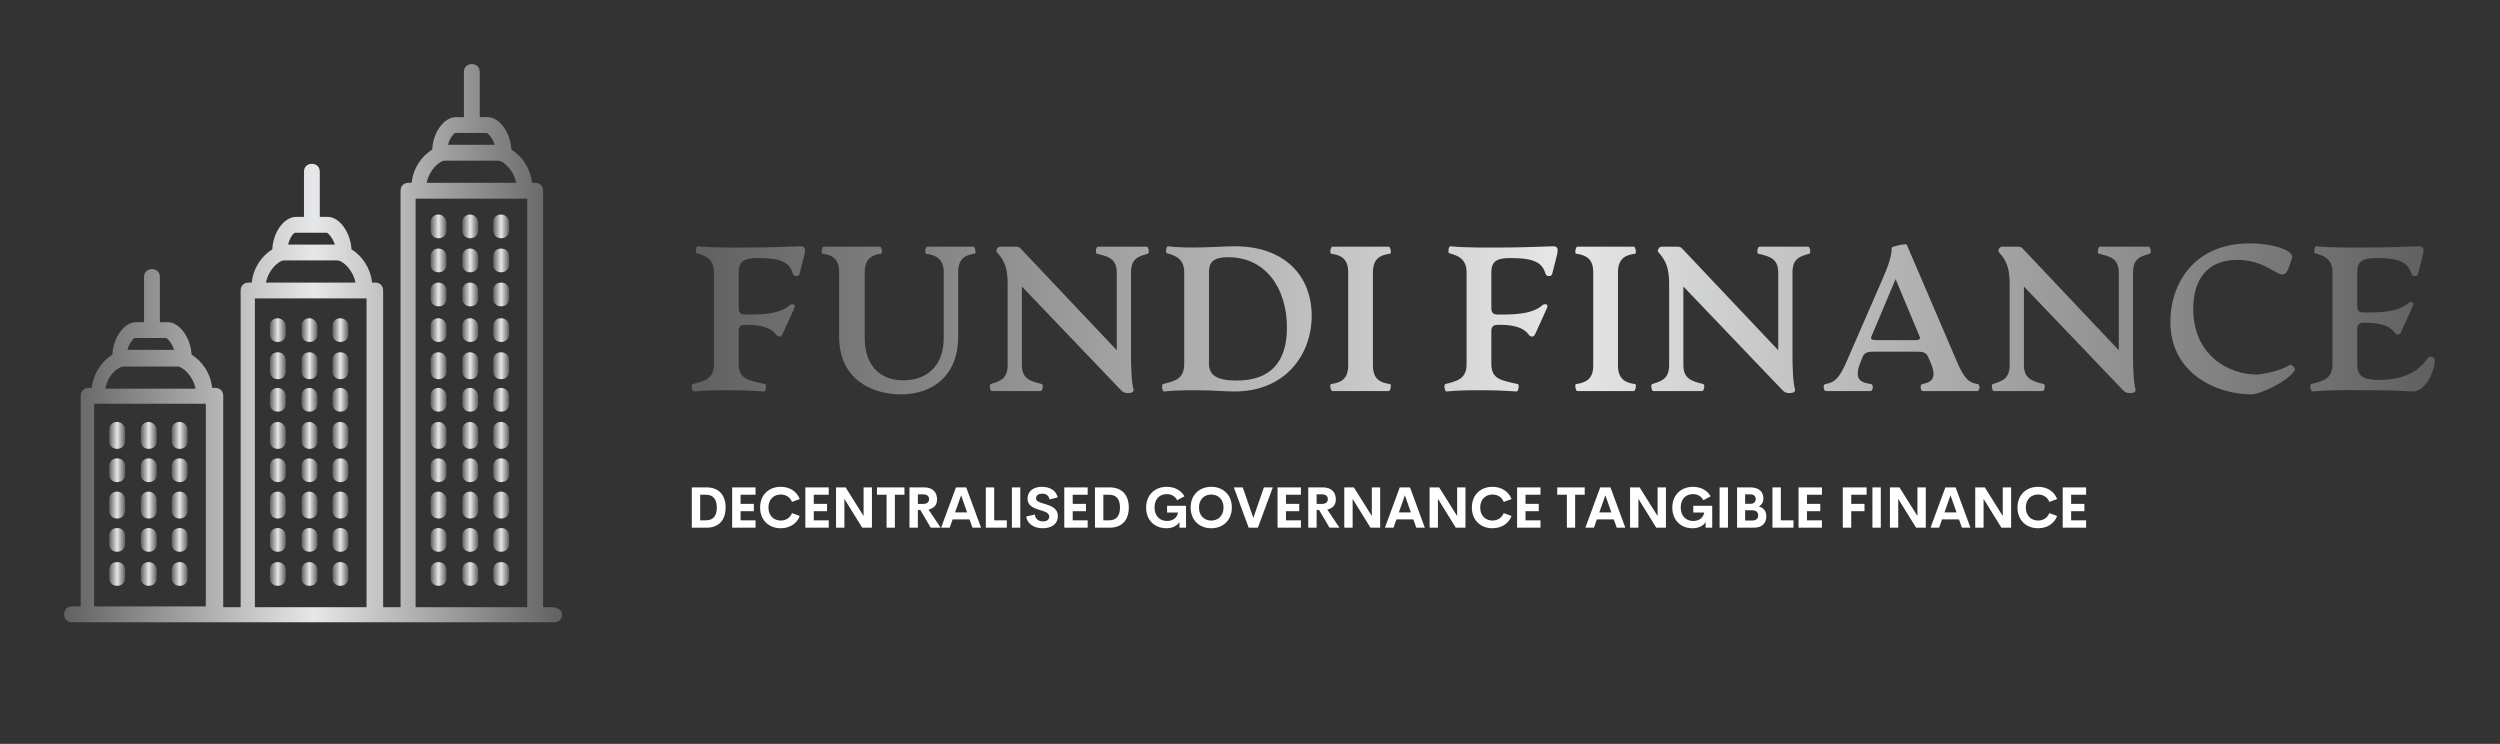 
        <svg xmlns="http://www.w3.org/2000/svg" xmlns:xlink="http://www.w3.org/1999/xlink" version="1.1" width="3162.045" 
        height="940.879" viewBox="0 -72.92 3162.045 940.879">
			
			<rect x="0" y="-72.92" width="3162.045" height="940.879" fill="#333333" stroke="none"/>
			
			<g transform="scale(8.102) translate(10, 10)">
				<defs id="SvgjsDefs1081"><linearGradient id="SvgjsLinearGradient1088"><stop id="SvgjsStop1089" stop-color="#616161" offset="0"></stop><stop id="SvgjsStop1090" stop-color="#e6e7e8" offset="0.5"></stop><stop id="SvgjsStop1091" stop-color="#616161" offset="1"></stop></linearGradient><linearGradient id="SvgjsLinearGradient1092"><stop id="SvgjsStop1093" stop-color="#616161" offset="0"></stop><stop id="SvgjsStop1094" stop-color="#e6e7e8" offset="0.5"></stop><stop id="SvgjsStop1095" stop-color="#616161" offset="1"></stop></linearGradient></defs><g id="SvgjsG1082" featureKey="symbolFeature-0" transform="matrix(1.236,0,0,1.236,-26.817,-27.167)" fill="url(#SvgjsLinearGradient1088)"><path xmlns="http://www.w3.org/2000/svg" d="M76.9,33.7c-0.6,0-1,0.4-1,1v1c0,0.6,0.4,1,1,1s1-0.4,1-1v-1C77.9,34.2,77.5,33.7,76.9,33.7z"></path><path xmlns="http://www.w3.org/2000/svg" d="M73,33.7c-0.6,0-1,0.4-1,1v1c0,0.6,0.4,1,1,1s1-0.4,1-1v-1C74,34.2,73.5,33.7,73,33.7z"></path><path xmlns="http://www.w3.org/2000/svg" d="M69,33.7c-0.6,0-1,0.4-1,1v1c0,0.6,0.4,1,1,1s1-0.4,1-1v-1C70,34.2,69.5,33.7,69,33.7z"></path><path xmlns="http://www.w3.org/2000/svg" d="M76.9,38c-0.6,0-1,0.4-1,1v1c0,0.6,0.4,1,1,1s1-0.4,1-1v-1C77.9,38.4,77.5,38,76.9,38z"></path><path xmlns="http://www.w3.org/2000/svg" d="M73,38c-0.6,0-1,0.4-1,1v1c0,0.6,0.4,1,1,1s1-0.4,1-1v-1C74,38.4,73.5,38,73,38z"></path><path xmlns="http://www.w3.org/2000/svg" d="M69,38c-0.6,0-1,0.4-1,1v1c0,0.6,0.4,1,1,1s1-0.4,1-1v-1C70,38.4,69.5,38,69,38z"></path><path xmlns="http://www.w3.org/2000/svg" d="M76.9,42.3c-0.6,0-1,0.4-1,1v1c0,0.6,0.4,1,1,1s1-0.4,1-1v-1C77.9,42.7,77.5,42.3,76.9,42.3z"></path><path xmlns="http://www.w3.org/2000/svg" d="M73,42.3c-0.6,0-1,0.4-1,1v1c0,0.6,0.4,1,1,1s1-0.4,1-1v-1C74,42.7,73.5,42.3,73,42.3z"></path><path xmlns="http://www.w3.org/2000/svg" d="M69,42.3c-0.6,0-1,0.4-1,1v1c0,0.6,0.4,1,1,1s1-0.4,1-1v-1C70,42.7,69.5,42.3,69,42.3z"></path><path xmlns="http://www.w3.org/2000/svg" d="M76.9,46.8c-0.6,0-1,0.4-1,1v1c0,0.6,0.4,1,1,1s1-0.4,1-1v-1C77.9,47.3,77.5,46.8,76.9,46.8z"></path><path xmlns="http://www.w3.org/2000/svg" d="M73,46.8c-0.6,0-1,0.4-1,1v1c0,0.6,0.4,1,1,1s1-0.4,1-1v-1C74,47.3,73.5,46.8,73,46.8z"></path><path xmlns="http://www.w3.org/2000/svg" d="M69,46.8c-0.6,0-1,0.4-1,1v1c0,0.6,0.4,1,1,1s1-0.4,1-1v-1C70,47.3,69.5,46.8,69,46.8z"></path><path xmlns="http://www.w3.org/2000/svg" d="M76.9,51.1c-0.6,0-1,0.4-1,1v0.3v0.8v0.3c0,0.6,0.4,1,1,1s1-0.4,1-1v-0.3v-0.8v-0.3C77.9,51.5,77.5,51.1,76.9,51.1z"></path><path xmlns="http://www.w3.org/2000/svg" d="M73,51.1c-0.6,0-1,0.4-1,1v0.3v0.8v0.3c0,0.6,0.4,1,1,1s1-0.4,1-1v-0.3v-0.8v-0.3C74,51.5,73.5,51.1,73,51.1z"></path><path xmlns="http://www.w3.org/2000/svg" d="M69,51.1c-0.6,0-1,0.4-1,1v0.3v0.8v0.3c0,0.6,0.4,1,1,1s1-0.4,1-1v-0.3v-0.8v-0.3C70,51.5,69.5,51.1,69,51.1z"></path><path xmlns="http://www.w3.org/2000/svg" d="M76.9,55.6c-0.6,0-1,0.4-1,1v1c0,0.6,0.4,1,1,1s1-0.4,1-1v-1C77.9,56.1,77.5,55.6,76.9,55.6z"></path><path xmlns="http://www.w3.org/2000/svg" d="M73,55.6c-0.6,0-1,0.4-1,1v1c0,0.6,0.4,1,1,1s1-0.4,1-1v-1C74,56.1,73.5,55.6,73,55.6z"></path><path xmlns="http://www.w3.org/2000/svg" d="M69,55.6c-0.6,0-1,0.4-1,1v1c0,0.6,0.4,1,1,1s1-0.4,1-1v-1C70,56.1,69.5,55.6,69,55.6z"></path><path xmlns="http://www.w3.org/2000/svg" d="M76.9,59.9c-0.6,0-1,0.4-1,1v0.3V62v0.3c0,0.6,0.4,1,1,1s1-0.4,1-1V62v-0.8v-0.3C77.9,60.4,77.5,59.9,76.9,59.9z"></path><path xmlns="http://www.w3.org/2000/svg" d="M73,59.9c-0.6,0-1,0.4-1,1v0.3V62v0.3c0,0.6,0.4,1,1,1s1-0.4,1-1V62v-0.8v-0.3C74,60.4,73.5,59.9,73,59.9z"></path><path xmlns="http://www.w3.org/2000/svg" d="M69,59.9c-0.6,0-1,0.4-1,1v0.3V62v0.3c0,0.6,0.4,1,1,1s1-0.4,1-1V62v-0.8v-0.3C70,60.4,69.5,59.9,69,59.9z"></path><path xmlns="http://www.w3.org/2000/svg" d="M76.9,64.5c-0.6,0-1,0.4-1,1v1c0,0.6,0.4,1,1,1s1-0.4,1-1v-1C77.9,64.9,77.5,64.5,76.9,64.5z"></path><path xmlns="http://www.w3.org/2000/svg" d="M73,64.5c-0.6,0-1,0.4-1,1v1c0,0.6,0.4,1,1,1s1-0.4,1-1v-1C74,64.9,73.5,64.5,73,64.5z"></path><path xmlns="http://www.w3.org/2000/svg" d="M69,64.5c-0.6,0-1,0.4-1,1v1c0,0.6,0.4,1,1,1s1-0.4,1-1v-1C70,64.9,69.5,64.5,69,64.5z"></path><path xmlns="http://www.w3.org/2000/svg" d="M76.9,68.7c-0.6,0-1,0.4-1,1V70v0.8v0.3c0,0.6,0.4,1,1,1s1-0.4,1-1v-0.3V70v-0.3C77.9,69.2,77.5,68.7,76.9,68.7z"></path><path xmlns="http://www.w3.org/2000/svg" d="M73,68.7c-0.6,0-1,0.4-1,1V70v0.8v0.3c0,0.6,0.4,1,1,1s1-0.4,1-1v-0.3V70v-0.3C74,69.2,73.5,68.7,73,68.7z"></path><path xmlns="http://www.w3.org/2000/svg" d="M69,68.7c-0.6,0-1,0.4-1,1V70v0.8v0.3c0,0.6,0.4,1,1,1s1-0.4,1-1v-0.3V70v-0.3C70,69.2,69.5,68.7,69,68.7z"></path><path xmlns="http://www.w3.org/2000/svg" d="M76.9,73.3c-0.6,0-1,0.4-1,1v1c0,0.6,0.4,1,1,1s1-0.4,1-1v-1C77.9,73.7,77.5,73.3,76.9,73.3z"></path><path xmlns="http://www.w3.org/2000/svg" d="M73,73.3c-0.6,0-1,0.4-1,1v1c0,0.6,0.4,1,1,1s1-0.4,1-1v-1C74,73.7,73.5,73.3,73,73.3z"></path><path xmlns="http://www.w3.org/2000/svg" d="M69,73.3c-0.6,0-1,0.4-1,1v1c0,0.6,0.4,1,1,1s1-0.4,1-1v-1C70,73.7,69.5,73.3,69,73.3z"></path><path xmlns="http://www.w3.org/2000/svg" d="M76.9,77.6c-0.6,0-1,0.4-1,1v1c0,0.6,0.4,1,1,1s1-0.4,1-1v-1C77.9,78,77.5,77.6,76.9,77.6z"></path><path xmlns="http://www.w3.org/2000/svg" d="M73,77.6c-0.6,0-1,0.4-1,1v1c0,0.6,0.4,1,1,1s1-0.4,1-1v-1C74,78,73.5,77.6,73,77.6z"></path><path xmlns="http://www.w3.org/2000/svg" d="M69,77.6c-0.6,0-1,0.4-1,1v1c0,0.6,0.4,1,1,1s1-0.4,1-1v-1C70,78,69.5,77.6,69,77.6z"></path><path xmlns="http://www.w3.org/2000/svg" d="M83.3,83.3h-1.1V30.7c0-0.6-0.4-1-1-1h-0.4c-0.2-1.9-1.3-3.4-2.6-4.2c-0.1-2.1-1.5-4.1-3-4.1h-1v-5.7c0-0.6-0.4-1-1-1  s-1,0.4-1,1v5.7h-1c-1.5,0-2.9,1.9-3,4.1c-1.3,0.8-2.4,2.3-2.6,4.2h-0.4c-0.6,0-1,0.4-1,1v52.6h-2.2v-40c0-0.6-0.4-1-1-1h-0.4  c-0.2-1.9-1.3-3.4-2.6-4.2c-0.1-2.1-1.5-4.1-3-4.1h-1v-5.7c0-0.6-0.4-1-1-1s-1,0.4-1,1V34h-1c-1.5,0-2.9,1.9-3,4.1  c-1.3,0.8-2.4,2.3-2.6,4.2h-0.4c-0.6,0-1,0.4-1,1v40h-2.2V56.6c0-0.6-0.4-1-1-1h-0.4c-0.2-1.9-1.3-3.4-2.6-4.2  c-0.1-2.1-1.5-4.1-3-4.1h-1v-5.7c0-0.6-0.4-1-1-1s-1,0.4-1,1v5.7h-1c-1.5,0-2.9,1.9-3,4.1c-1.3,0.8-2.4,2.3-2.6,4.2h-0.4  c-0.6,0-1,0.4-1,1v26.6h-1.1c-0.6,0-1,0.4-1,1s0.4,1,1,1h60.9c0.6,0,1-0.4,1-1S83.9,83.3,83.3,83.3z M71.1,23.4l4,0  c0.2,0.1,0.7,0.6,1,1.5h-5.9C70.4,24,71,23.4,71.1,23.4z M69.8,26.9h6.7c0.7,0,2,1.2,2.3,2.8H67.5C67.8,28.1,69.1,26.9,69.8,26.9z   M66.1,31.7h14.1v51.6H66.1V31.7z M50.9,36l4,0c0.2,0.1,0.7,0.6,1,1.5h-5.9C50.2,36.6,50.7,36,50.9,36z M49.5,39.5h6.7  c0.7,0,2,1.2,2.3,2.8H47.2C47.5,40.7,48.8,39.5,49.5,39.5z M45.8,44.3h14.1v39H45.8V44.3z M30.6,49.3l4,0c0.2,0.1,0.7,0.6,1,1.5  h-5.9C29.9,50,30.4,49.4,30.6,49.3z M29.3,52.9h6.7c0.7,0,2,1.2,2.3,2.8H26.9C27.2,54,28.5,52.9,29.3,52.9z M25.5,57.6h14.1v25.6  H25.5V57.6z"></path><path xmlns="http://www.w3.org/2000/svg" d="M56.6,46.8c-0.6,0-1,0.4-1,1v1c0,0.6,0.4,1,1,1s1-0.4,1-1v-1C57.6,47.3,57.2,46.8,56.6,46.8z"></path><path xmlns="http://www.w3.org/2000/svg" d="M52.7,46.8c-0.6,0-1,0.4-1,1v1c0,0.6,0.4,1,1,1s1-0.4,1-1v-1C53.7,47.3,53.2,46.8,52.7,46.8z"></path><path xmlns="http://www.w3.org/2000/svg" d="M48.7,46.8c-0.6,0-1,0.4-1,1v1c0,0.6,0.4,1,1,1s1-0.4,1-1v-1C49.7,47.3,49.2,46.8,48.7,46.8z"></path><path xmlns="http://www.w3.org/2000/svg" d="M56.6,51.1c-0.6,0-1,0.4-1,1v0.3v0.8v0.3c0,0.6,0.4,1,1,1s1-0.4,1-1v-0.3v-0.8v-0.3C57.6,51.5,57.2,51.1,56.6,51.1z"></path><path xmlns="http://www.w3.org/2000/svg" d="M52.7,51.1c-0.6,0-1,0.4-1,1v0.3v0.8v0.3c0,0.6,0.4,1,1,1s1-0.4,1-1v-0.3v-0.8v-0.3C53.7,51.5,53.2,51.1,52.7,51.1z"></path><path xmlns="http://www.w3.org/2000/svg" d="M48.7,51.1c-0.6,0-1,0.4-1,1v0.3v0.8v0.3c0,0.6,0.4,1,1,1s1-0.4,1-1v-0.3v-0.8v-0.3C49.7,51.5,49.2,51.1,48.7,51.1z"></path><path xmlns="http://www.w3.org/2000/svg" d="M56.6,55.6c-0.6,0-1,0.4-1,1v1c0,0.6,0.4,1,1,1s1-0.4,1-1v-1C57.6,56.1,57.2,55.6,56.6,55.6z"></path><path xmlns="http://www.w3.org/2000/svg" d="M52.7,55.6c-0.6,0-1,0.4-1,1v1c0,0.6,0.4,1,1,1s1-0.4,1-1v-1C53.7,56.1,53.2,55.6,52.7,55.6z"></path><path xmlns="http://www.w3.org/2000/svg" d="M48.7,55.6c-0.6,0-1,0.4-1,1v1c0,0.6,0.4,1,1,1s1-0.4,1-1v-1C49.7,56.1,49.2,55.6,48.7,55.6z"></path><path xmlns="http://www.w3.org/2000/svg" d="M56.6,59.9c-0.6,0-1,0.4-1,1v0.3V62v0.3c0,0.6,0.4,1,1,1s1-0.4,1-1V62v-0.8v-0.3C57.6,60.4,57.2,59.9,56.6,59.9z"></path><path xmlns="http://www.w3.org/2000/svg" d="M52.7,59.9c-0.6,0-1,0.4-1,1v0.3V62v0.3c0,0.6,0.4,1,1,1s1-0.4,1-1V62v-0.8v-0.3C53.7,60.4,53.2,59.9,52.7,59.9z"></path><path xmlns="http://www.w3.org/2000/svg" d="M48.7,59.9c-0.6,0-1,0.4-1,1v0.3V62v0.3c0,0.6,0.4,1,1,1s1-0.4,1-1V62v-0.8v-0.3C49.7,60.4,49.2,59.9,48.7,59.9z"></path><path xmlns="http://www.w3.org/2000/svg" d="M56.6,64.5c-0.6,0-1,0.4-1,1v1c0,0.6,0.4,1,1,1s1-0.4,1-1v-1C57.6,64.9,57.2,64.5,56.6,64.5z"></path><path xmlns="http://www.w3.org/2000/svg" d="M52.7,64.5c-0.6,0-1,0.4-1,1v1c0,0.6,0.4,1,1,1s1-0.4,1-1v-1C53.7,64.9,53.2,64.5,52.7,64.5z"></path><path xmlns="http://www.w3.org/2000/svg" d="M48.7,64.5c-0.6,0-1,0.4-1,1v1c0,0.6,0.4,1,1,1s1-0.4,1-1v-1C49.7,64.9,49.2,64.5,48.7,64.5z"></path><path xmlns="http://www.w3.org/2000/svg" d="M56.6,68.7c-0.6,0-1,0.4-1,1V70v0.8v0.3c0,0.6,0.4,1,1,1s1-0.4,1-1v-0.3V70v-0.3C57.6,69.2,57.2,68.7,56.6,68.7z"></path><path xmlns="http://www.w3.org/2000/svg" d="M52.7,68.7c-0.6,0-1,0.4-1,1V70v0.8v0.3c0,0.6,0.4,1,1,1s1-0.4,1-1v-0.3V70v-0.3C53.7,69.2,53.2,68.7,52.7,68.7z"></path><path xmlns="http://www.w3.org/2000/svg" d="M48.7,68.7c-0.6,0-1,0.4-1,1V70v0.8v0.3c0,0.6,0.4,1,1,1s1-0.4,1-1v-0.3V70v-0.3C49.7,69.2,49.2,68.7,48.7,68.7z"></path><path xmlns="http://www.w3.org/2000/svg" d="M56.6,73.3c-0.6,0-1,0.4-1,1v1c0,0.6,0.4,1,1,1s1-0.4,1-1v-1C57.6,73.7,57.2,73.3,56.6,73.3z"></path><path xmlns="http://www.w3.org/2000/svg" d="M52.7,73.3c-0.6,0-1,0.4-1,1v1c0,0.6,0.4,1,1,1s1-0.4,1-1v-1C53.7,73.7,53.2,73.3,52.7,73.3z"></path><path xmlns="http://www.w3.org/2000/svg" d="M48.7,73.3c-0.6,0-1,0.4-1,1v1c0,0.6,0.4,1,1,1s1-0.4,1-1v-1C49.7,73.7,49.2,73.3,48.7,73.3z"></path><path xmlns="http://www.w3.org/2000/svg" d="M56.6,77.6c-0.6,0-1,0.4-1,1v1c0,0.6,0.4,1,1,1s1-0.4,1-1v-1C57.6,78,57.2,77.6,56.6,77.6z"></path><path xmlns="http://www.w3.org/2000/svg" d="M52.7,77.6c-0.6,0-1,0.4-1,1v1c0,0.6,0.4,1,1,1s1-0.4,1-1v-1C53.7,78,53.2,77.6,52.7,77.6z"></path><path xmlns="http://www.w3.org/2000/svg" d="M48.7,77.6c-0.6,0-1,0.4-1,1v1c0,0.6,0.4,1,1,1s1-0.4,1-1v-1C49.7,78,49.2,77.6,48.7,77.6z"></path><path xmlns="http://www.w3.org/2000/svg" d="M36.3,59.9c-0.6,0-1,0.4-1,1v0.3V62v0.3c0,0.6,0.4,1,1,1s1-0.4,1-1V62v-0.8v-0.3C37.3,60.4,36.9,59.9,36.3,59.9z"></path><path xmlns="http://www.w3.org/2000/svg" d="M32.4,59.9c-0.6,0-1,0.4-1,1v0.3V62v0.3c0,0.6,0.4,1,1,1s1-0.4,1-1V62v-0.8v-0.3C33.4,60.4,32.9,59.9,32.4,59.9z"></path><path xmlns="http://www.w3.org/2000/svg" d="M28.4,59.9c-0.6,0-1,0.4-1,1v0.3V62v0.3c0,0.6,0.4,1,1,1s1-0.4,1-1V62v-0.8v-0.3C29.4,60.4,29,59.9,28.4,59.9z"></path><path xmlns="http://www.w3.org/2000/svg" d="M36.3,64.5c-0.6,0-1,0.4-1,1v1c0,0.6,0.4,1,1,1s1-0.4,1-1v-1C37.3,64.9,36.9,64.5,36.3,64.5z"></path><path xmlns="http://www.w3.org/2000/svg" d="M32.4,64.5c-0.6,0-1,0.4-1,1v1c0,0.6,0.4,1,1,1s1-0.4,1-1v-1C33.4,64.9,32.9,64.5,32.4,64.5z"></path><path xmlns="http://www.w3.org/2000/svg" d="M28.4,64.5c-0.6,0-1,0.4-1,1v1c0,0.6,0.4,1,1,1s1-0.4,1-1v-1C29.4,64.9,29,64.5,28.4,64.5z"></path><path xmlns="http://www.w3.org/2000/svg" d="M36.3,68.7c-0.6,0-1,0.4-1,1V70v0.8v0.3c0,0.6,0.4,1,1,1s1-0.4,1-1v-0.3V70v-0.3C37.3,69.2,36.9,68.7,36.3,68.7z"></path><path xmlns="http://www.w3.org/2000/svg" d="M32.4,68.7c-0.6,0-1,0.4-1,1V70v0.8v0.3c0,0.6,0.4,1,1,1s1-0.4,1-1v-0.3V70v-0.3C33.4,69.2,32.9,68.7,32.4,68.7z"></path><path xmlns="http://www.w3.org/2000/svg" d="M28.4,68.7c-0.6,0-1,0.4-1,1V70v0.8v0.3c0,0.6,0.4,1,1,1s1-0.4,1-1v-0.3V70v-0.3C29.4,69.2,29,68.7,28.4,68.7z"></path><path xmlns="http://www.w3.org/2000/svg" d="M36.3,73.3c-0.6,0-1,0.4-1,1v1c0,0.6,0.4,1,1,1s1-0.4,1-1v-1C37.3,73.7,36.9,73.3,36.3,73.3z"></path><path xmlns="http://www.w3.org/2000/svg" d="M32.4,73.3c-0.6,0-1,0.4-1,1v1c0,0.6,0.4,1,1,1s1-0.4,1-1v-1C33.4,73.7,32.9,73.3,32.4,73.3z"></path><path xmlns="http://www.w3.org/2000/svg" d="M28.4,73.3c-0.6,0-1,0.4-1,1v1c0,0.6,0.4,1,1,1s1-0.4,1-1v-1C29.4,73.7,29,73.3,28.4,73.3z"></path><path xmlns="http://www.w3.org/2000/svg" d="M36.3,77.6c-0.6,0-1,0.4-1,1v1c0,0.6,0.4,1,1,1s1-0.4,1-1v-1C37.3,78,36.9,77.6,36.3,77.6z"></path><path xmlns="http://www.w3.org/2000/svg" d="M32.4,77.6c-0.6,0-1,0.4-1,1v1c0,0.6,0.4,1,1,1s1-0.4,1-1v-1C33.4,78,32.9,77.6,32.4,77.6z"></path><path xmlns="http://www.w3.org/2000/svg" d="M28.4,77.6c-0.6,0-1,0.4-1,1v1c0,0.6,0.4,1,1,1s1-0.4,1-1v-1C29.4,78,29,77.6,28.4,77.6z"></path></g><g id="SvgjsG1083" featureKey="nameFeature-0" transform="matrix(0.805,0,0,0.805,97.203,9.85)" fill="url(#SvgjsLinearGradient1092)"><path d="M1.4 40.08 c-0.4 0.04 -0.56 -1.36 -0.24 -1.44 c2.32 -0.6 4.12 -0.96 4.12 -3.92 l0 -17.76 c0 -2.56 -1.64 -3.24 -3.36 -3.68 c-0.32 -0.08 -0.12 -1.4 0.2 -1.36 c2.92 0.32 7.96 0.24 10.4 0.24 c3.64 0 6.28 -0.16 9.56 -0.24 c0.96 0 0.96 0.64 0.76 1.56 l-0.96 3.8 c-0.12 0.56 -1.12 0.56 -1.28 0 c-0.6 -1.96 -1.8 -3.08 -6.8 -3.08 c-2.8 0 -3.72 0.72 -3.72 2.8 l0 6.92 c0 1.04 0.52 1.24 1.32 1.24 l0.88 0 c3.24 0 6.04 -0.32 7.68 -1.8 c0.4 -0.36 1.28 -0.28 0.92 0.52 l-2.28 5.04 c-0.32 0.72 -0.92 0.64 -1.36 0.04 c-0.92 -1.28 -2.96 -1.8 -5.28 -1.8 l-0.56 0 c-0.8 0 -1.32 0.2 -1.32 1.24 l0 6.32 c0 2.96 1.84 3.2 5.12 3.92 c0.36 0.08 0.16 1.48 -0.24 1.44 c-2.88 -0.2 -4.96 -0.24 -7.28 -0.24 s-4.4 0.04 -6.28 0.24 z M41.52 40.64 c-5.64 0 -11.96 -3 -11.96 -11.12 l0 -12.56 c0 -2.52 -1.28 -3.36 -3.24 -3.6 c-0.32 -0.04 -0.08 -1.36 0.24 -1.36 l10.92 0 c0.32 0 0.56 1.32 0.24 1.36 c-1.6 0.2 -3.2 0.8 -3.2 3.6 l0 12.76 c0 5.6 3.24 8.2 7.48 8.2 c4.36 0 7.84 -2.6 7.84 -8.2 l0 -12.76 c0 -2.6 -1.48 -3.32 -3.44 -3.6 c-0.28 -0.04 -0.08 -1.36 0.24 -1.36 l9 0 c0.28 0 0.52 1.32 0.2 1.36 c-1.6 0.2 -3.2 0.8 -3.2 3.6 l0 12.52 c0 7.36 -4.76 11.16 -11.12 11.16 z M85.52 40.4 c-0.68 0 -1.04 -0.28 -1.48 -0.76 l-19.04 -19.92 l0 15.2 c0 2.72 1.6 3.16 3.88 3.72 c0.32 0.08 0.16 1.36 -0.24 1.36 l-9.48 0 c-0.32 0 -0.56 -1.24 -0.2 -1.36 c1.68 -0.56 3.28 -0.88 3.28 -3.72 l0 -15.52 c0 -2.84 -0.44 -4.2 -1.48 -5.6 c-0.36 -0.48 -0.72 -0.8 -0.72 -0.92 c0 -0.36 0.24 -0.88 0.8 -0.88 l2.96 0 c0.4 0 0.68 0.04 0.96 0.36 l18.64 19.72 l0 -15.04 c0 -2.84 -1.8 -3.16 -3.88 -3.68 c-0.32 -0.08 -0.16 -1.36 0.24 -1.36 l9.48 0 c0.32 0 0.52 1.28 0.2 1.36 c-1.76 0.52 -3.28 0.84 -3.28 3.68 l0 15.56 c0 2.64 0.08 5.56 0.48 7.04 c0.16 0.6 -0.48 0.76 -1.12 0.76 z M92.6 40.08 c-0.4 0.04 -0.56 -1.36 -0.24 -1.44 c2.32 -0.6 4.12 -0.96 4.12 -3.92 l0 -17.76 c0 -2.56 -1.64 -3.24 -3.36 -3.68 c-0.32 -0.08 -0.12 -1.4 0.2 -1.36 c1.64 0.2 3.32 0.24 5 0.24 c3.12 0 5.92 -0.24 7.96 -0.24 c9.68 0 14.92 5.76 14.92 13.48 c0 7.68 -5.24 14.68 -14.96 14.68 c-1.92 0 -4.4 -0.24 -7.36 -0.24 c-2.48 0 -4.44 0.04 -6.28 0.24 z M106.64 37.96 c6.52 0 9.76 -3.52 9.76 -10.28 c0 -7.64 -4.16 -13.64 -11.36 -13.64 c-2.84 0 -3.76 0.88 -3.76 2.92 l0 17.76 c0 2.16 1.48 3.24 5.36 3.24 z M125.2 40 c-0.32 0 -0.56 -1.32 -0.24 -1.36 c2.04 -0.28 3.32 -1.08 3.32 -3.6 l0 -18.08 c0 -2.52 -1.28 -3.32 -3.32 -3.6 c-0.32 -0.04 -0.08 -1.36 0.24 -1.36 l10.96 0 c0.32 0 0.56 1.32 0.24 1.36 c-1.72 0.24 -3.32 0.8 -3.32 3.6 l0 18.08 c0 2.8 1.6 3.36 3.32 3.6 c0.32 0.04 0.08 1.36 -0.24 1.36 l-10.96 0 z M147.36 40.08 c-0.4 0.04 -0.56 -1.36 -0.24 -1.44 c2.32 -0.6 4.12 -0.96 4.12 -3.92 l0 -17.76 c0 -2.56 -1.64 -3.24 -3.36 -3.68 c-0.32 -0.08 -0.12 -1.4 0.2 -1.36 c2.92 0.32 7.96 0.24 10.4 0.24 c3.64 0 6.28 -0.16 9.56 -0.24 c0.96 0 0.96 0.64 0.76 1.56 l-0.96 3.8 c-0.12 0.56 -1.12 0.56 -1.28 0 c-0.6 -1.96 -1.8 -3.08 -6.8 -3.08 c-2.8 0 -3.72 0.72 -3.72 2.8 l0 6.92 c0 1.04 0.52 1.24 1.32 1.24 l0.88 0 c3.24 0 6.04 -0.32 7.68 -1.8 c0.4 -0.36 1.28 -0.28 0.92 0.52 l-2.28 5.04 c-0.32 0.72 -0.92 0.64 -1.36 0.04 c-0.92 -1.28 -2.96 -1.8 -5.28 -1.8 l-0.56 0 c-0.8 0 -1.32 0.2 -1.32 1.24 l0 6.32 c0 2.96 1.84 3.2 5.12 3.92 c0.36 0.08 0.16 1.48 -0.24 1.44 c-2.88 -0.2 -4.96 -0.24 -7.28 -0.24 s-4.4 0.04 -6.28 0.24 z M172.72 40 c-0.32 0 -0.56 -1.32 -0.24 -1.36 c2.04 -0.28 3.32 -1.08 3.32 -3.6 l0 -18.08 c0 -2.52 -1.28 -3.32 -3.32 -3.6 c-0.32 -0.04 -0.08 -1.36 0.24 -1.36 l10.96 0 c0.32 0 0.56 1.32 0.24 1.36 c-1.72 0.24 -3.32 0.8 -3.32 3.6 l0 18.08 c0 2.8 1.6 3.36 3.32 3.6 c0.32 0.04 0.08 1.36 -0.24 1.36 l-10.96 0 z M213.8 40.4 c-0.68 0 -1.04 -0.28 -1.48 -0.76 l-19.04 -19.92 l0 15.2 c0 2.72 1.6 3.16 3.88 3.72 c0.32 0.08 0.16 1.36 -0.24 1.36 l-9.48 0 c-0.32 0 -0.56 -1.24 -0.2 -1.36 c1.68 -0.56 3.28 -0.88 3.28 -3.72 l0 -15.52 c0 -2.84 -0.44 -4.2 -1.48 -5.6 c-0.36 -0.48 -0.72 -0.8 -0.72 -0.92 c0 -0.36 0.24 -0.88 0.8 -0.88 l2.96 0 c0.4 0 0.68 0.04 0.96 0.36 l18.64 19.72 l0 -15.04 c0 -2.84 -1.8 -3.16 -3.88 -3.68 c-0.32 -0.08 -0.16 -1.36 0.24 -1.36 l9.48 0 c0.32 0 0.52 1.28 0.2 1.36 c-1.76 0.52 -3.28 0.84 -3.28 3.68 l0 15.56 c0 2.64 0.08 5.56 0.48 7.04 c0.16 0.6 -0.48 0.76 -1.12 0.76 z M250.36 38.64 c0.56 0.08 0.4 1.36 -0.08 1.36 l-10.56 0 c-0.52 0 -0.56 -1.28 -0.12 -1.36 c1.48 -0.28 3.08 -0.8 1.6 -4.24 l-0.44 -1 c-0.4 -0.96 -1.08 -1.04 -2.28 -1.04 l-8.16 0 c-1.2 0 -1.88 0.08 -2.28 1.04 l-0.4 1 c-1.4 3.44 0.12 3.96 2.04 4.24 c0.52 0.08 0.4 1.36 -0.12 1.36 l-8.64 0 c-0.48 0 -0.6 -1.28 -0.12 -1.36 c1.64 -0.28 2.6 -0.84 4.08 -4.24 l6.76 -15.52 c1.56 -3.52 2.04 -5.16 2.04 -6.68 c0 -0.24 2.8 -0.88 2.92 -0.6 l9.76 22.76 c1.44 3.4 2.4 4.04 4 4.28 z M238.2 30.12 c0.56 0 1.16 -0.08 0.92 -0.64 l-4.68 -11.2 l-4.72 11.2 c-0.24 0.56 0.36 0.64 0.92 0.64 l7.56 0 z M279.84 40.4 c-0.68 0 -1.04 -0.28 -1.48 -0.76 l-19.04 -19.92 l0 15.2 c0 2.72 1.6 3.16 3.88 3.72 c0.32 0.08 0.16 1.36 -0.24 1.36 l-9.48 0 c-0.32 0 -0.56 -1.24 -0.2 -1.36 c1.68 -0.56 3.28 -0.88 3.28 -3.72 l0 -15.52 c0 -2.84 -0.44 -4.2 -1.48 -5.6 c-0.36 -0.48 -0.72 -0.8 -0.72 -0.92 c0 -0.36 0.24 -0.88 0.8 -0.88 l2.96 0 c0.4 0 0.68 0.04 0.96 0.36 l18.64 19.72 l0 -15.04 c0 -2.84 -1.8 -3.16 -3.88 -3.68 c-0.32 -0.08 -0.16 -1.36 0.24 -1.36 l9.48 0 c0.32 0 0.52 1.28 0.2 1.36 c-1.76 0.52 -3.28 0.84 -3.28 3.68 l0 15.56 c0 2.64 0.08 5.56 0.48 7.04 c0.16 0.6 -0.48 0.76 -1.12 0.76 z M303.52 40.64 c-6.72 0 -15.8 -3.92 -15.8 -14.12 c0 -6.92 4.24 -15.16 15.44 -15.16 c4.64 0 8.64 1.44 8.16 2.84 l-0.52 1.56 c-1.44 4.28 -3 -1.2 -10.12 -1.2 c-5.72 0 -8.52 3.72 -8.52 9.48 c0 9 6.84 12.76 12.32 12.76 c0.72 0 4.36 -0.56 6.44 -1.88 c0.32 -0.2 1.16 0.72 0.92 1.08 c-1.72 2.52 -7.08 4.64 -8.32 4.64 z M315.28 40.08 c-0.4 0.04 -0.56 -1.36 -0.24 -1.44 c2.32 -0.6 4.12 -0.96 4.12 -3.92 l0 -17.76 c0 -2.56 -1.64 -3.24 -3.36 -3.68 c-0.32 -0.08 -0.12 -1.4 0.2 -1.36 c2.92 0.32 7.96 0.24 10.4 0.24 c3.64 0 6.28 -0.16 9.56 -0.24 c0.96 0 0.96 0.64 0.76 1.56 l-0.96 3.8 c-0.12 0.56 -1.12 0.56 -1.28 0 c-0.6 -1.96 -1.8 -3.08 -6.8 -3.08 c-2.8 0 -3.72 0.72 -3.72 2.8 l0 6.52 c0 1.04 0.52 1.24 1.32 1.24 l0.88 0 c3.24 0 6.04 -0.32 7.68 -1.8 c0.4 -0.36 1.28 -0.28 0.92 0.52 l-2.28 5.04 c-0.32 0.72 -0.92 0.64 -1.36 0.04 c-0.92 -1.28 -2.96 -1.8 -5.28 -1.8 l-0.56 0 c-0.8 0 -1.32 0.2 -1.32 1.24 l0 6.72 c0 2.28 0.96 3.12 4.28 3.12 c6.04 0 8.44 -2.76 9.4 -4.28 c0.28 -0.44 1.36 -0.24 1.36 0.44 c0 2.04 -1.72 6.08 -4.24 6.08 c-2.24 -0.12 -4.44 -0.24 -7.8 -0.24 c-3.68 0 -8.04 -0.12 -11.68 0.24 z"></path></g><g id="SvgjsG1084" featureKey="sloganFeature-0" transform="matrix(0.446,0,0,0.446,97.185,54.459)" fill="#ffffff"><path d="M1.826 20 l0 -14.111 l5.107 0 c4.502 0 6.729 2.832 6.729 7.051 c0 4.229 -2.227 7.061 -6.729 7.061 l-5.107 0 z M4.756 17.412 l2.031 0 c2.598 0 3.789 -1.621 3.789 -4.473 s-1.191 -4.473 -3.789 -4.473 l-2.031 0 l0 8.945 z M24.136 8.467 l-5.234 0 l0 3.203 l4.639 0 l0 2.549 l-4.639 0 l0 3.193 l5.234 0 l0 2.588 l-8.184 0 l0 -14.111 l8.184 0 l0 2.578 z M32.949 20.195 c-4.15 0 -7.217 -2.822 -7.217 -7.256 s3.066 -7.246 7.217 -7.246 c3.144 0 5.664 1.611 6.67 4.287 l-2.734 0.996 c-0.625 -1.641 -2.119 -2.588 -3.936 -2.588 c-2.432 0 -4.297 1.699 -4.297 4.551 s1.865 4.561 4.297 4.561 c1.816 0 3.311 -0.957 3.936 -2.598 l2.734 0.996 c-1.006 2.676 -3.525 4.297 -6.67 4.297 z M49.751 8.467 l-5.234 0 l0 3.203 l4.639 0 l0 2.549 l-4.639 0 l0 3.193 l5.234 0 l0 2.588 l-8.184 0 l0 -14.111 l8.184 0 l0 2.578 z M61.953 5.889 l2.92 0 l0 14.111 l-3.389 0 l-6.25 -10.088 l0 10.088 l-2.92 0 l0 -14.111 l3.35 0 l6.289 10.029 l0 -10.029 z M76.255 5.889 l0 2.578 l-3.35 0 l0 11.533 l-2.9 0 l0 -11.533 l-3.369 0 l0 -2.578 l9.619 0 z M85.469 20 l-3.672 -6.211 l-0.85 0 l0 6.211 l-2.93 0 l0 -14.111 l5.117 0 c3.193 0 4.541 1.885 4.541 4.219 c0 1.895 -1.074 3.125 -2.988 3.535 l4.248 6.357 l-3.467 0 z M80.947 8.32 l0 3.369 l1.728 0 c1.562 0 2.197 -0.664 2.197 -1.68 c0 -1.006 -0.635 -1.69 -2.197 -1.69 l-1.728 0 z M100.074 20 l-1.025 -2.91 l-5.928 0 l-1.025 2.91 l-2.998 0 l5.195 -14.111 l3.584 0 l5.195 14.111 l-2.998 0 z M93.98 14.639 l4.209 0 l-2.1 -5.986 z M107.666 17.412 l4.424 0 l0 2.588 l-7.354 0 l0 -14.111 l2.93 0 l0 11.523 z M113.872 20 l0 -14.111 l2.93 0 l0 14.111 l-2.93 0 z M124.678 20.195 c-3.027 0 -5.391 -1.455 -5.82 -4.102 l3.027 -0.693 c0.195 1.582 1.357 2.402 2.91 2.402 c1.191 0 2.139 -0.527 2.129 -1.719 c-0.01 -1.328 -1.572 -1.748 -3.291 -2.275 c-2.07 -0.645 -4.287 -1.406 -4.287 -4.004 c0 -2.627 2.148 -4.111 4.981 -4.111 c2.481 0 4.981 1.006 5.547 3.711 l-2.832 0.703 c-0.264 -1.406 -1.211 -2.022 -2.539 -2.022 c-1.182 0 -2.188 0.488 -2.188 1.65 c0 1.084 1.387 1.445 2.988 1.924 c2.129 0.645 4.648 1.465 4.648 4.277 c0 2.998 -2.51 4.258 -5.273 4.258 z M140.386 8.467 l-5.234 0 l0 3.203 l4.639 0 l0 2.549 l-4.639 0 l0 3.193 l5.234 0 l0 2.588 l-8.184 0 l0 -14.111 l8.184 0 l0 2.578 z M142.949 20 l0 -14.111 l5.107 0 c4.502 0 6.729 2.832 6.729 7.051 c0 4.229 -2.227 7.061 -6.729 7.061 l-5.107 0 z M145.879 17.412 l2.031 0 c2.598 0 3.789 -1.621 3.789 -4.473 s-1.191 -4.473 -3.789 -4.473 l-2.031 0 l0 8.945 z M167.92 20.195 c-4.072 0 -7.07 -2.812 -7.07 -7.217 c0 -4.463 3.066 -7.285 7.217 -7.285 c2.725 0 4.981 1.201 6.211 3.32 l-2.568 1.367 c-0.742 -1.445 -2.07 -2.139 -3.643 -2.139 c-2.441 0 -4.277 1.68 -4.277 4.668 c0 2.881 1.719 4.736 4.385 4.736 c1.807 0 3.467 -0.898 3.867 -2.959 l-3.857 0 l0 -2.353 l6.631 0 l0 7.666 l-2.305 0 l0 -1.953 c-0.908 1.338 -2.432 2.148 -4.59 2.148 z M183.647 20.195 c-4.15 0 -7.217 -2.832 -7.217 -7.256 c0 -4.434 3.066 -7.246 7.217 -7.246 c4.141 0 7.207 2.812 7.207 7.246 c0 4.424 -3.066 7.256 -7.207 7.256 z M183.647 17.51 c2.432 0 4.297 -1.709 4.297 -4.57 c0 -2.852 -1.865 -4.551 -4.297 -4.551 s-4.297 1.699 -4.297 4.551 c0 2.861 1.865 4.57 4.297 4.57 z M202.071 5.889 l3.115 0 l-5.215 14.111 l-3.223 0 l-5.186 -14.111 l3.106 0 l3.701 10.693 z M215.034 8.467 l-5.234 0 l0 3.203 l4.639 0 l0 2.549 l-4.639 0 l0 3.193 l5.234 0 l0 2.588 l-8.184 0 l0 -14.111 l8.184 0 l0 2.578 z M225.049 20 l-3.672 -6.211 l-0.85 0 l0 6.211 l-2.93 0 l0 -14.111 l5.117 0 c3.193 0 4.541 1.885 4.541 4.219 c0 1.895 -1.074 3.125 -2.988 3.535 l4.248 6.357 l-3.467 0 z M220.527 8.32 l0 3.369 l1.728 0 c1.562 0 2.197 -0.664 2.197 -1.68 c0 -1.006 -0.635 -1.69 -2.197 -1.69 l-1.728 0 z M239.849 5.889 l2.92 0 l0 14.111 l-3.389 0 l-6.25 -10.088 l0 10.088 l-2.92 0 l0 -14.111 l3.35 0 l6.289 10.029 l0 -10.029 z M255.411 20 l-1.025 -2.91 l-5.928 0 l-1.025 2.91 l-2.998 0 l5.195 -14.111 l3.584 0 l5.195 14.111 l-2.998 0 z M249.316 14.639 l4.209 0 l-2.1 -5.986 z M269.712 5.889 l2.92 0 l0 14.111 l-3.389 0 l-6.25 -10.088 l0 10.088 l-2.92 0 l0 -14.111 l3.35 0 l6.289 10.029 l0 -10.029 z M282.08 20.195 c-4.15 0 -7.217 -2.822 -7.217 -7.256 s3.066 -7.246 7.217 -7.246 c3.144 0 5.664 1.611 6.67 4.287 l-2.734 0.996 c-0.625 -1.641 -2.119 -2.588 -3.936 -2.588 c-2.432 0 -4.297 1.699 -4.297 4.551 s1.865 4.561 4.297 4.561 c1.816 0 3.311 -0.957 3.936 -2.598 l2.734 0.996 c-1.006 2.676 -3.525 4.297 -6.67 4.297 z M298.882 8.467 l-5.234 0 l0 3.203 l4.639 0 l0 2.549 l-4.639 0 l0 3.193 l5.234 0 l0 2.588 l-8.184 0 l0 -14.111 l8.184 0 l0 2.578 z M314.37 5.889 l0 2.578 l-3.35 0 l0 11.533 l-2.9 0 l0 -11.533 l-3.369 0 l0 -2.578 l9.619 0 z M325.577 20 l-1.025 -2.91 l-5.928 0 l-1.025 2.91 l-2.998 0 l5.195 -14.111 l3.584 0 l5.195 14.111 l-2.998 0 z M319.482 14.639 l4.209 0 l-2.1 -5.986 z M339.878 5.889 l2.92 0 l0 14.111 l-3.389 0 l-6.25 -10.088 l0 10.088 l-2.92 0 l0 -14.111 l3.35 0 l6.289 10.029 l0 -10.029 z M352.1 20.195 c-4.072 0 -7.07 -2.812 -7.07 -7.217 c0 -4.463 3.066 -7.285 7.217 -7.285 c2.725 0 4.981 1.201 6.211 3.32 l-2.568 1.367 c-0.742 -1.445 -2.07 -2.139 -3.643 -2.139 c-2.441 0 -4.277 1.68 -4.277 4.668 c0 2.881 1.719 4.736 4.385 4.736 c1.807 0 3.467 -0.898 3.867 -2.959 l-3.857 0 l0 -2.353 l6.631 0 l0 7.666 l-2.305 0 l0 -1.953 c-0.908 1.338 -2.432 2.148 -4.59 2.148 z M361.577 20 l0 -14.111 l2.93 0 l0 14.111 l-2.93 0 z M375.273 12.549 c1.592 0.439 2.656 1.484 2.656 3.496 c0 2.383 -1.445 3.955 -4.424 3.955 l-5.811 0 l0 -14.111 l4.57 0 c3.047 0 4.648 1.465 4.648 3.867 c0 1.24 -0.537 2.256 -1.641 2.793 z M372.295 8.32 l-1.777 0 l0 3.32 l1.904 0 c1.25 0 1.797 -0.742 1.797 -1.699 c0 -0.938 -0.615 -1.621 -1.924 -1.621 z M372.959 17.49 c1.582 0 2.129 -0.85 2.129 -1.768 c0 -0.938 -0.537 -1.826 -2.188 -1.826 l-2.383 0 l0 3.594 l2.441 0 z M383.013 17.412 l4.424 0 l0 2.588 l-7.354 0 l0 -14.111 l2.93 0 l0 11.523 z M397.403 8.467 l-5.234 0 l0 3.203 l4.639 0 l0 2.549 l-4.639 0 l0 3.193 l5.234 0 l0 2.588 l-8.184 0 l0 -14.111 l8.184 0 l0 2.578 z M413.027 8.467 l-5.371 0 l0 3.203 l4.639 0 l0 2.549 l-4.639 0 l0 5.781 l-2.949 0 l0 -14.111 l8.32 0 l0 2.578 z M415.073 20 l0 -14.111 l2.93 0 l0 14.111 l-2.93 0 z M430.83 5.889 l2.92 0 l0 14.111 l-3.389 0 l-6.25 -10.088 l0 10.088 l-2.92 0 l0 -14.111 l3.35 0 l6.289 10.029 l0 -10.029 z M446.392 20 l-1.025 -2.91 l-5.928 0 l-1.025 2.91 l-2.998 0 l5.195 -14.111 l3.584 0 l5.195 14.111 l-2.998 0 z M440.298 14.639 l4.209 0 l-2.1 -5.986 z M460.694 5.889 l2.92 0 l0 14.111 l-3.389 0 l-6.25 -10.088 l0 10.088 l-2.92 0 l0 -14.111 l3.35 0 l6.289 10.029 l0 -10.029 z M473.062 20.195 c-4.15 0 -7.217 -2.822 -7.217 -7.256 s3.066 -7.246 7.217 -7.246 c3.144 0 5.664 1.611 6.67 4.287 l-2.734 0.996 c-0.625 -1.641 -2.119 -2.588 -3.936 -2.588 c-2.432 0 -4.297 1.699 -4.297 4.551 s1.865 4.561 4.297 4.561 c1.816 0 3.311 -0.957 3.936 -2.598 l2.734 0.996 c-1.006 2.676 -3.525 4.297 -6.67 4.297 z M489.864 8.467 l-5.234 0 l0 3.203 l4.639 0 l0 2.549 l-4.639 0 l0 3.193 l5.234 0 l0 2.588 l-8.184 0 l0 -14.111 l8.184 0 l0 2.578 z"></path></g>
			</g>
		</svg>
	